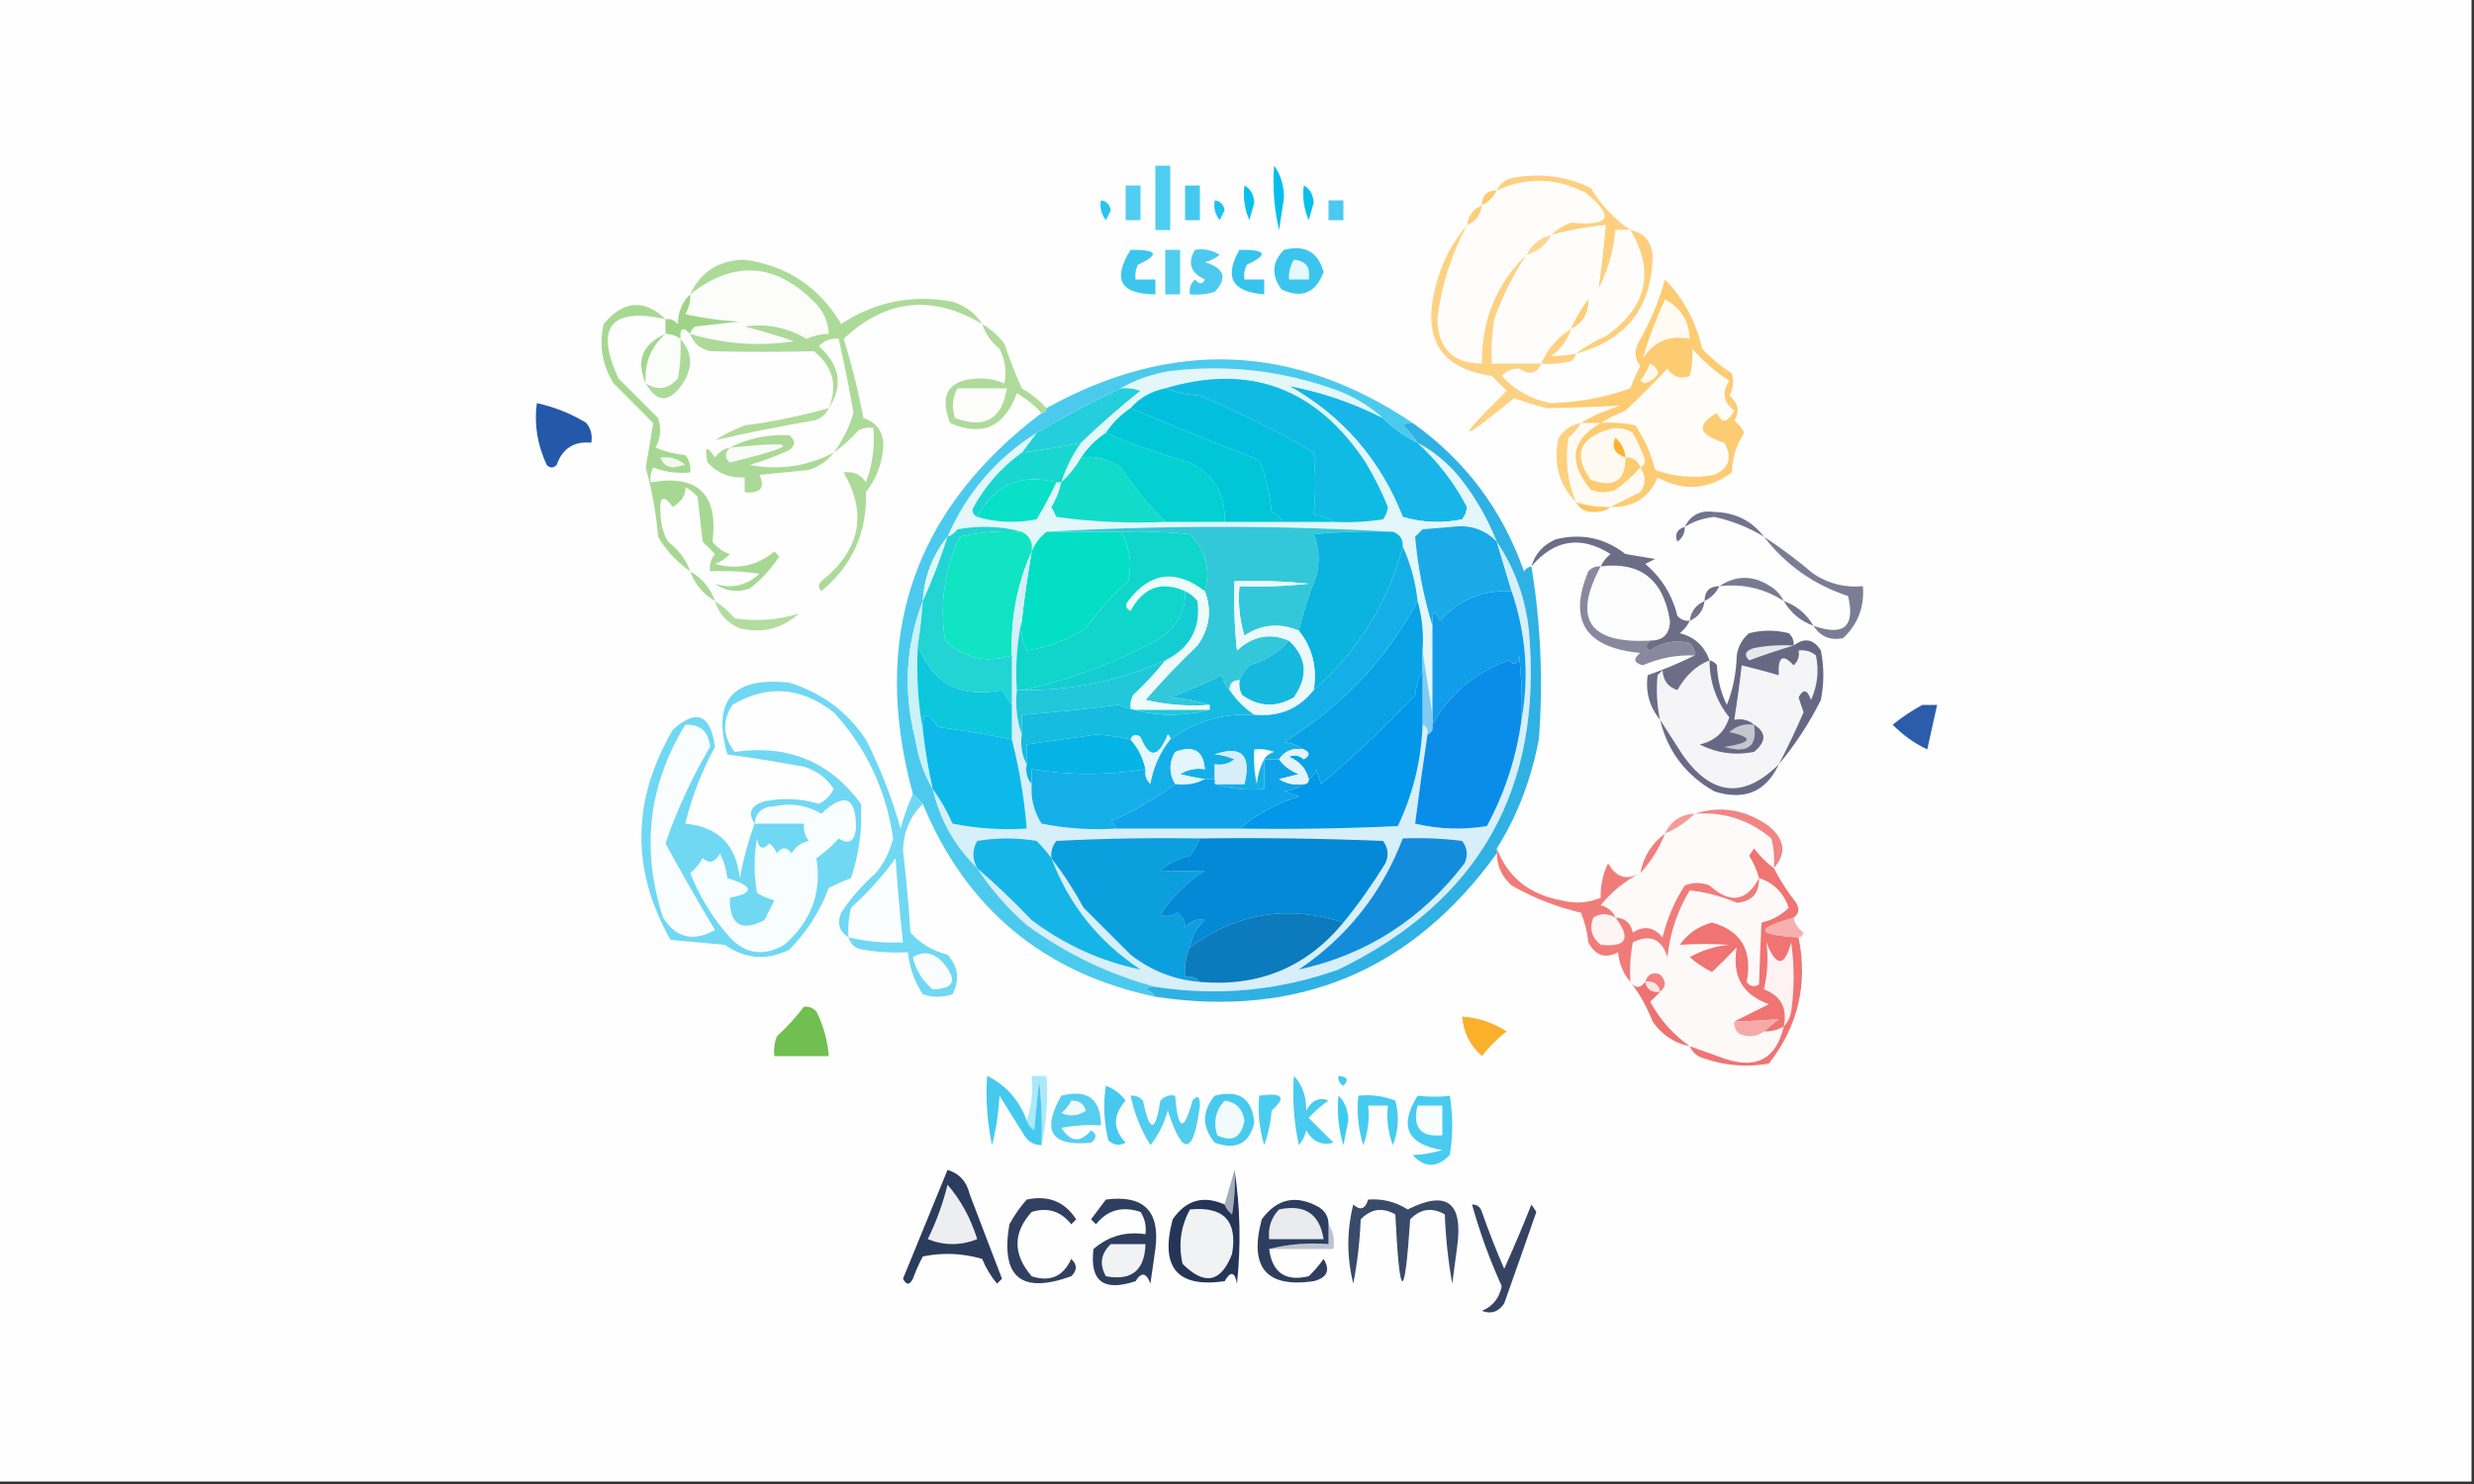 <?xml version="1.0" encoding="UTF-8"?>
<!DOCTYPE svg PUBLIC "-//W3C//DTD SVG 1.1//EN" "http://www.w3.org/Graphics/SVG/1.1/DTD/svg11.dtd">
<svg xmlns="http://www.w3.org/2000/svg" version="1.1" width="500px" height="300px" style="shape-rendering:geometricPrecision; text-rendering:geometricPrecision; image-rendering:optimizeQuality; fill-rule:evenodd; clip-rule:evenodd" xmlns:xlink="http://www.w3.org/1999/xlink">
<rect width="100%" height="100%" fill="#333333" stroke="none"/>
<g><path style="opacity:1" fill="#fefefe" d="M -0.5,-0.5 C 166.167,-0.5 332.833,-0.5 499.5,-0.5C 499.5,99.5 499.5,199.5 499.5,299.5C 332.833,299.5 166.167,299.5 -0.5,299.5C -0.5,199.5 -0.5,99.5 -0.5,-0.5 Z"/></g>
<g><path style="opacity:1" fill="#05beec" d="M 257.5,33.5 C 258.8,35.223 259.467,37.39 259.5,40C 259.167,42.167 258.833,44.333 258.5,46.5C 257.508,42.217 257.174,37.884 257.5,33.5 Z"/></g>
<g><path style="opacity:1" fill="#4dcdf0" d="M 233.5,33.5 C 234.5,33.5 235.5,33.5 236.5,33.5C 236.5,37.833 236.5,42.167 236.5,46.5C 235.5,46.5 234.5,46.5 233.5,46.5C 233.5,42.167 233.5,37.833 233.5,33.5 Z"/></g>
<g><path style="opacity:1" fill="#fffdfb" d="M 313.5,47.5 C 311.251,48.08 309.585,49.413 308.5,51.5C 302.4,57.446 299.4,64.78 299.5,73.5C 293.639,73.487 290.639,70.487 290.5,64.5C 291.303,57.759 293.303,51.426 296.5,45.5C 298.262,44.738 299.262,43.404 299.5,41.5C 300.833,40.833 301.833,39.833 302.5,38.5C 308.552,35.744 314.552,35.911 320.5,39C 326.405,43.803 325.405,45.803 317.5,45C 315.934,45.608 314.6,46.441 313.5,47.5 Z"/></g>
<g><path style="opacity:1" fill="#45c8ef" d="M 239.5,37.5 C 240.5,37.5 241.5,37.5 242.5,37.5C 242.5,39.833 242.5,42.167 242.5,44.5C 241.5,44.5 240.5,44.5 239.5,44.5C 239.5,42.167 239.5,39.833 239.5,37.5 Z"/></g>
<g><path style="opacity:1" fill="#0dbfec" d="M 251.5,37.5 C 252.725,38.152 253.392,39.319 253.5,41C 253.167,42.167 252.833,43.333 252.5,44.5C 251.526,42.257 251.192,39.924 251.5,37.5 Z"/></g>
<g><path style="opacity:1" fill="#0abfec" d="M 263.5,37.5 C 264.725,38.152 265.392,39.319 265.5,41C 265.167,42.167 264.833,43.333 264.5,44.5C 263.526,42.257 263.192,39.924 263.5,37.5 Z"/></g>
<g><path style="opacity:1" fill="#50cdf0" d="M 227.5,37.5 C 228.5,37.5 229.5,37.5 230.5,37.5C 230.5,39.833 230.5,42.167 230.5,44.5C 229.5,44.5 228.5,44.5 227.5,44.5C 227.5,42.167 227.5,39.833 227.5,37.5 Z"/></g>
<g><path style="opacity:1" fill="#fdca6e" d="M 302.5,38.5 C 301.833,39.833 300.833,40.833 299.5,41.5C 299.5,39.5 300.5,38.5 302.5,38.5 Z"/></g>
<g><path style="opacity:1" fill="#2ac4ee" d="M 222.5,40.5 C 223.586,40.62 224.253,41.287 224.5,42.5C 224.167,43.167 223.833,43.833 223.5,44.5C 222.571,43.311 222.238,41.978 222.5,40.5 Z"/></g>
<g><path style="opacity:1" fill="#4bc9ef" d="M 268.5,40.5 C 269.5,40.5 270.5,40.5 271.5,40.5C 271.5,41.833 271.5,43.167 271.5,44.5C 270.5,44.5 269.5,44.5 268.5,44.5C 268.5,43.167 268.5,41.833 268.5,40.5 Z"/></g>
<g><path style="opacity:1" fill="#1fc1ed" d="M 245.5,40.5 C 246.586,40.62 247.253,41.287 247.5,42.5C 247.167,43.167 246.833,43.833 246.5,44.5C 245.571,43.311 245.238,41.978 245.5,40.5 Z"/></g>
<g><path style="opacity:1" fill="#fdce7a" d="M 299.5,41.5 C 299.262,43.404 298.262,44.738 296.5,45.5C 296.738,43.596 297.738,42.262 299.5,41.5 Z"/></g>
<g><path style="opacity:1" fill="#fdd07f" d="M 329.5,46.5 C 328.5,46.5 327.5,46.5 326.5,46.5C 326.152,50.741 324.985,54.741 323,58.5C 323.639,54.244 324.139,49.911 324.5,45.5C 320.767,45.87 317.101,46.537 313.5,47.5C 314.6,46.441 315.934,45.608 317.5,45C 325.405,45.803 326.405,43.803 320.5,39C 314.552,35.911 308.552,35.744 302.5,38.5C 303.058,37.21 304.058,36.377 305.5,36C 311.097,34.909 316.43,35.576 321.5,38C 323.625,41.48 326.292,44.313 329.5,46.5 Z"/></g>
<g><path style="opacity:1" fill="#fffdfb" d="M 329.5,46.5 C 334.522,54.954 332.855,62.121 324.5,68C 322.273,68.941 320.273,70.108 318.5,71.5C 316.774,71.815 315.107,71.981 313.5,72C 315.464,70.549 316.797,68.716 317.5,66.5C 314.757,68.239 312.757,70.573 311.5,73.5C 308.167,73.5 304.833,73.5 301.5,73.5C 301.335,70.482 301.502,67.482 302,64.5C 303.666,59.834 305.833,55.501 308.5,51.5C 310.749,50.92 312.415,49.587 313.5,47.5C 317.101,46.537 320.767,45.87 324.5,45.5C 324.139,49.911 323.639,54.244 323,58.5C 324.985,54.741 326.152,50.741 326.5,46.5C 327.5,46.5 328.5,46.5 329.5,46.5 Z"/></g>
<g><path style="opacity:1" fill="#ffd690" d="M 313.5,47.5 C 312.415,49.587 310.749,50.92 308.5,51.5C 309.585,49.413 311.251,48.08 313.5,47.5 Z"/></g>
<g><path style="opacity:1" fill="#3bc5ee" d="M 259.5,50.5 C 263.756,49.455 266.422,50.955 267.5,55C 265.901,59.249 263.068,60.416 259,58.5C 256.893,55.629 257.059,52.963 259.5,50.5 Z"/></g>
<g><path style="opacity:1" fill="#3cc6ee" d="M 228.5,50.5 C 233.947,50.456 234.447,51.456 230,53.5C 229.517,54.448 229.351,55.448 229.5,56.5C 230.833,56.5 232.167,56.5 233.5,56.5C 233.5,57.5 233.5,58.5 233.5,59.5C 226.432,59.48 224.765,56.48 228.5,50.5 Z"/></g>
<g><path style="opacity:1" fill="#51cdf0" d="M 235.5,50.5 C 236.5,50.5 237.5,50.5 238.5,50.5C 238.5,53.5 238.5,56.5 238.5,59.5C 237.5,59.5 236.5,59.5 235.5,59.5C 235.5,56.5 235.5,53.5 235.5,50.5 Z"/></g>
<g><path style="opacity:1" fill="#e5f8fd" d="M 261.5,52.5 C 263.912,52.694 264.912,54.027 264.5,56.5C 263.167,56.5 261.833,56.5 260.5,56.5C 260.433,55.041 260.766,53.708 261.5,52.5 Z"/></g>
<g><path style="opacity:1" fill="#fcfdfb" d="M 139.5,67.5 C 139.611,66.883 139.944,66.383 140.5,66C 143.5,65.667 146.5,65.333 149.5,65C 145.789,64.825 142.122,64.325 138.5,63.5C 139.246,62.264 139.579,60.931 139.5,59.5C 148.468,52.444 156.968,53.111 165,61.5C 166.559,63.217 167.392,65.217 167.5,67.5C 165.94,67.519 164.44,67.852 163,68.5C 159.096,66.195 154.929,65.362 150.5,66C 153.883,66.876 157.216,67.876 160.5,69C 153.297,70.046 146.297,69.546 139.5,67.5 Z"/></g>
<g><path style="opacity:1" fill="#4dc9ef" d="M 241.5,50.5 C 243.288,50.215 244.955,50.548 246.5,51.5C 245.624,52.251 244.624,52.751 243.5,53C 247.462,54.211 248.129,56.211 245.5,59C 243.866,59.493 242.199,59.66 240.5,59.5C 240.281,58.325 240.614,57.325 241.5,56.5C 242.396,57.506 243.062,57.506 243.5,56.5C 240.61,55.163 239.943,53.163 241.5,50.5 Z"/></g>
<g><path style="opacity:1" fill="#36c4ee" d="M 250.5,50.5 C 255.947,50.456 256.447,51.456 252,53.5C 251.517,54.448 251.351,55.448 251.5,56.5C 252.833,56.5 254.167,56.5 255.5,56.5C 255.5,57.5 255.5,58.5 255.5,59.5C 248.998,59.023 247.331,56.023 250.5,50.5 Z"/></g>
<g><path style="opacity:1" fill="#9fd488" d="M 139.5,59.5 C 139.579,60.931 139.246,62.264 138.5,63.5C 142.122,64.325 145.789,64.825 149.5,65C 146.5,65.333 143.5,65.667 140.5,66C 139.944,66.383 139.611,66.883 139.5,67.5C 138.075,65.969 137.409,66.302 137.5,68.5C 136.609,67.89 135.609,67.557 134.5,67.5C 134.5,66.5 134.5,65.5 134.5,64.5C 135.496,64.414 136.329,64.748 137,65.5C 137.037,63.026 137.87,61.026 139.5,59.5 Z"/></g>
<g><path style="opacity:1" fill="#fdcd76" d="M 317.5,66.5 C 318.391,64.391 319.558,62.391 321,60.5C 321.149,63.196 319.982,65.196 317.5,66.5 Z"/></g>
<g><path style="opacity:1" fill="#fdcf7c" d="M 329.5,46.5 C 332.188,47.024 333.688,48.691 334,51.5C 333.923,62.08 328.757,68.747 318.5,71.5C 320.273,70.108 322.273,68.941 324.5,68C 332.855,62.121 334.522,54.954 329.5,46.5 Z"/></g>
<g><path style="opacity:1" fill="#fbfdfa" d="M 134.5,67.5 C 135.609,67.557 136.609,67.89 137.5,68.5C 137.664,71.187 137.497,73.854 137,76.5C 135.102,78.684 132.936,79.017 130.5,77.5C 130.186,73.468 131.519,70.135 134.5,67.5 Z"/></g>
<g><path style="opacity:1" fill="#a4d68f" d="M 134.5,67.5 C 131.519,70.135 130.186,73.468 130.5,77.5C 128.499,72.878 129.832,69.545 134.5,67.5 Z"/></g>
<g><path style="opacity:1" fill="#fed07f" d="M 317.5,66.5 C 316.797,68.716 315.464,70.549 313.5,72C 315.107,71.981 316.774,71.815 318.5,71.5C 318.389,72.117 318.056,72.617 317.5,73C 315.527,73.496 313.527,73.662 311.5,73.5C 312.757,70.573 314.757,68.239 317.5,66.5 Z"/></g>
<g><path style="opacity:1" fill="#fdd182" d="M 296.5,45.5 C 293.303,51.426 291.303,57.759 290.5,64.5C 290.639,70.487 293.639,73.487 299.5,73.5C 299.4,64.78 302.4,57.446 308.5,51.5C 305.833,55.501 303.666,59.834 302,64.5C 301.502,67.482 301.335,70.482 301.5,73.5C 304.833,73.5 308.167,73.5 311.5,73.5C 310.587,75.562 309.087,75.895 307,74.5C 305.596,74.509 304.43,75.009 303.5,76C 306.288,78.983 309.621,80.816 313.5,81.5C 312.833,81.5 312.5,81.833 312.5,82.5C 310.321,81.941 308.154,81.274 306,80.5C 294.425,89.964 293.925,89.464 304.5,79C 303.5,78 302.5,77 301.5,76C 291.339,74.542 287.506,68.709 290,58.5C 291.143,53.547 293.31,49.214 296.5,45.5 Z"/></g>
<g><path style="opacity:1" fill="#acda99" d="M 198.5,65.5 C 188.362,59.478 179.029,60.478 170.5,68.5C 172.148,73.759 173.481,79.092 174.5,84.5C 177.326,85.482 178.66,87.482 178.5,90.5C 178.213,93.865 177.046,96.865 175,99.5C 175.261,107.643 172.261,114.31 166,119.5C 165.333,118.833 165.333,118.167 166,117.5C 173.856,111.216 175.356,103.883 170.5,95.5C 172.451,95.227 173.951,95.893 175,97.5C 176.337,93.974 176.837,90.308 176.5,86.5C 175.448,86.35 174.448,86.517 173.5,87C 171.917,88.758 170.25,90.258 168.5,91.5C 170.301,89.042 171.634,86.376 172.5,83.5C 171.624,78.453 170.624,73.453 169.5,68.5C 167.897,68.312 166.563,68.812 165.5,70C 169.78,73.802 170.447,77.969 167.5,82.5C 169.353,77.935 168.353,74.102 164.5,71C 157.508,71.165 150.508,71.165 143.5,71C 141.456,70.502 140.122,69.335 139.5,67.5C 146.297,69.546 153.297,70.046 160.5,69C 157.216,67.876 153.883,66.876 150.5,66C 154.929,65.362 159.096,66.195 163,68.5C 164.44,67.852 165.94,67.519 167.5,67.5C 167.392,65.217 166.559,63.217 165,61.5C 156.968,53.111 148.468,52.444 139.5,59.5C 141.59,54.941 145.257,52.608 150.5,52.5C 159.086,53.709 165.586,58.043 170,65.5C 176.893,60.967 184.393,59.467 192.5,61C 195.106,61.792 197.106,63.292 198.5,65.5 Z"/></g>
<g><path style="opacity:1" fill="#acda99" d="M 137.5,68.5 C 139.938,71.224 140.105,74.224 138,77.5C 135.27,81.501 132.77,81.501 130.5,77.5C 132.936,79.017 135.102,78.684 137,76.5C 137.497,73.854 137.664,71.187 137.5,68.5 Z"/></g>
<g><path style="opacity:1" fill="#aeda9a" d="M 198.5,65.5 C 200.193,66.475 201.693,67.808 203,69.5C 204.016,72.568 205.183,75.568 206.5,78.5C 208.419,79.612 210.086,80.946 211.5,82.5C 211.5,83.167 211.167,83.5 210.5,83.5C 209.086,81.946 207.419,80.612 205.5,79.5C 202.984,86.347 198.484,88.347 192,85.5C 189.687,79.489 191.854,76.489 198.5,76.5C 200.1,76.551 201.6,76.884 203,77.5C 203.484,75.087 203.15,72.754 202,70.5C 200.331,69.154 199.164,67.487 198.5,65.5 Z"/></g>
<g><path style="opacity:1" fill="#fcfdfb" d="M 193.5,78.5 C 196.833,78.5 200.167,78.5 203.5,78.5C 202.509,84.748 199.009,86.748 193,84.5C 192.322,82.402 192.489,80.402 193.5,78.5 Z"/></g>
<g><path style="opacity:1" fill="#2359a8" d="M 108.5,81.5 C 112.027,82.26 115.36,83.594 118.5,85.5C 119.429,86.689 119.762,88.022 119.5,89.5C 116.01,89.151 113.677,90.651 112.5,94C 111.833,94.667 111.167,94.667 110.5,94C 108.592,89.911 107.926,85.744 108.5,81.5 Z"/></g>
<g><path style="opacity:1" fill="#afdb9b" d="M 167.5,82.5 C 166.942,83.79 165.942,84.623 164.5,85C 157.699,86.157 151.032,87.49 144.5,89C 146.377,87.815 148.377,86.815 150.5,86C 156.296,85.237 161.963,84.071 167.5,82.5 Z"/></g>
<g><path style="opacity:1" fill="#24cfdb" d="M 226.5,78.5 C 227.873,78.343 229.207,78.51 230.5,79C 226.332,82.336 222.332,85.836 218.5,89.5C 214.524,90.295 210.524,90.962 206.5,91.5C 207.5,90.167 208.5,88.833 209.5,87.5C 215.048,84.227 220.714,81.227 226.5,78.5 Z"/></g>
<g><path style="opacity:1" fill="#fffbf4" d="M 319.5,85.5 C 320.833,85.5 322.167,85.5 323.5,85.5C 317.516,88.912 316.849,93.412 321.5,99C 323.167,99.667 324.833,99.667 326.5,99C 328.409,97.644 330.076,96.144 331.5,94.5C 332.666,96.166 332.666,97.833 331.5,99.5C 329.396,100.519 327.396,101.519 325.5,102.5C 323.097,102.552 320.764,102.219 318.5,101.5C 316.769,97.318 316.269,92.984 317,88.5C 318.045,87.627 318.878,86.627 319.5,85.5 Z"/></g>
<g><path style="opacity:1" fill="#fdcb72" d="M 325.5,102.5 C 327.396,101.519 329.396,100.519 331.5,99.5C 332.666,97.833 332.666,96.166 331.5,94.5C 330.076,96.144 328.409,97.644 326.5,99C 324.833,99.667 323.167,99.667 321.5,99C 316.849,93.412 317.516,88.912 323.5,85.5C 322.167,85.5 320.833,85.5 319.5,85.5C 321.932,84.042 324.599,82.875 327.5,82C 322.544,82.251 317.544,82.418 312.5,82.5C 312.5,81.833 312.833,81.5 313.5,81.5C 319.008,81.36 324.341,80.36 329.5,78.5C 330.074,76.941 330.74,75.441 331.5,74C 330.446,72.612 330.28,71.112 331,69.5C 333.391,65.387 335.224,61.054 336.5,56.5C 340.297,60.425 342.797,65.092 344,70.5C 345.815,72.405 347.815,74.072 350,75.5C 350.496,77.035 350.33,78.535 349.5,80C 351.328,81.506 351.662,83.173 350.5,85C 351.357,85.689 352.023,86.522 352.5,87.5C 350.933,89.896 350.1,92.563 350,95.5C 345.205,99.043 340.205,99.376 335,96.5C 333.305,100.609 330.138,102.609 325.5,102.5 Z"/></g>
<g><path style="opacity:1" fill="#fffaf1" d="M 331.5,94.5 C 331.027,93.094 330.027,92.427 328.5,92.5C 328.532,97.213 326.199,98.713 321.5,97C 318.028,92.209 319.028,88.875 324.5,87C 326.441,86.257 328.274,86.424 330,87.5C 330.97,89.274 331.804,91.107 332.5,93C 332.43,93.765 332.097,94.265 331.5,94.5 Z"/></g>
<g><path style="opacity:1" fill="#fff8ed" d="M 333.5,73.5 C 335.885,74.867 335.552,76.201 332.5,77.5C 332.167,77.333 331.833,77.167 331.5,77C 332.305,75.887 332.972,74.721 333.5,73.5 Z"/></g>
<g><path style="opacity:1" fill="#fffcf9" d="M 323.5,85.5 C 325.019,84.59 326.685,83.757 328.5,83C 331.43,80.281 334.264,77.447 337,74.5C 338.133,76.211 339.633,76.711 341.5,76C 341.962,74.278 342.128,72.445 342,70.5C 344.22,73.021 346.72,75.188 349.5,77C 347.968,79.33 348.302,81.33 350.5,83C 349.124,85.543 347.957,85.709 347,83.5C 342.732,85.898 343.232,87.898 348.5,89.5C 350.147,92.454 349.481,94.621 346.5,96C 342.406,96.767 338.406,96.434 334.5,95C 333.722,91.775 332.388,88.775 330.5,86C 328.19,85.503 325.857,85.337 323.5,85.5 Z"/></g>
<g><path style="opacity:1" fill="#fffaf2" d="M 336.5,60.5 C 339.682,62.193 341.348,64.859 341.5,68.5C 337.406,67.705 334.239,69.038 332,72.5C 333.166,68.479 334.666,64.479 336.5,60.5 Z"/></g>
<g><path style="opacity:1" fill="#fbb231" d="M 328.5,92.5 C 326.272,91.678 325.605,90.345 326.5,88.5C 327.705,89.577 328.372,90.91 328.5,92.5 Z"/></g>
<g><path style="opacity:1" fill="#abd997" d="M 168.5,91.5 C 167.251,93.136 165.584,94.303 163.5,95C 160.167,95.333 156.833,95.667 153.5,96C 154.694,98.658 153.694,99.824 150.5,99.5C 150.5,98.5 150.5,97.5 150.5,96.5C 147.525,96.693 145.025,95.693 143,93.5C 142.329,90.252 142.829,89.919 144.5,92.5C 145.265,91.388 146.265,90.721 147.5,90.5C 151.203,88.592 155.203,87.759 159.5,88C 160.833,89 160.833,90 159.5,91C 156.911,92.197 154.244,93.197 151.5,94C 157.499,95.109 163.166,94.275 168.5,91.5 Z"/></g>
<g><path style="opacity:1" fill="#f8fcf7" d="M 147.5,90.5 C 161.881,89 161.881,90 147.5,93.5C 146.438,92.575 146.438,91.575 147.5,90.5 Z"/></g>
<g><path style="opacity:1" fill="#18b6e8" d="M 279.5,84.5 C 281.55,86.547 283.883,88.214 286.5,89.5C 290.608,93.27 293.941,97.603 296.5,102.5C 296.392,103.442 296.059,104.275 295.5,105C 291.459,105.827 287.459,105.66 283.5,104.5C 278.96,92.9 271.294,84.067 260.5,78C 267.07,79.246 273.404,81.413 279.5,84.5 Z"/></g>
<g><path style="opacity:1" fill="#fdd080" d="M 319.5,85.5 C 318.878,86.627 318.045,87.627 317,88.5C 316.269,92.984 316.769,97.318 318.5,101.5C 315.027,97.897 313.86,93.564 315,88.5C 316.129,86.859 317.629,85.859 319.5,85.5 Z"/></g>
<g><path style="opacity:1" fill="#a7d893" d="M 134.5,64.5 C 123.372,62.13 120.206,66.13 125,76.5C 127.667,79.167 130.333,81.833 133,84.5C 133.687,86.567 133.52,88.567 132.5,90.5C 134.423,91.308 136.423,91.808 138.5,92C 139.337,93.011 139.67,94.178 139.5,95.5C 136.881,95.768 134.381,95.435 132,94.5C 131.517,95.448 131.351,96.448 131.5,97.5C 141.028,95.86 145.194,99.86 144,109.5C 144.903,110.701 146.069,111.535 147.5,112C 146.672,112.915 145.672,113.581 144.5,114C 149.03,115.227 153.03,114.394 156.5,111.5C 156.833,111.833 157.167,112.167 157.5,112.5C 155.83,115.035 153.83,117.201 151.5,119C 148.947,119.851 146.614,119.518 144.5,118C 147.812,119.091 150.812,118.424 153.5,116C 150.183,115.502 146.85,115.335 143.5,115.5C 143.33,114.178 143.663,113.011 144.5,112C 143.667,111.167 142.833,110.333 142,109.5C 141.667,106.5 141.333,103.5 141,100.5C 140.311,99.643 139.478,98.977 138.5,98.5C 138.678,99.956 137.844,101.289 136,102.5C 134.018,99.84 133.185,100.34 133.5,104C 133.542,105.967 134.042,107.801 135,109.5C 137.127,111.114 138.627,113.114 139.5,115.5C 136.832,113.664 134.666,111.331 133,108.5C 132.618,103.755 131.784,99.088 130.5,94.5C 131.061,91.43 131.561,88.43 132,85.5C 129.333,82.833 126.667,80.167 124,77.5C 121.702,73.782 121.035,69.782 122,65.5C 125.992,60.72 130.159,60.387 134.5,64.5 Z"/></g>
<g><path style="opacity:1" fill="#f2f9ef" d="M 133.5,92.5 C 135.429,92.231 137.095,92.731 138.5,94C 137.667,94.167 136.833,94.333 136,94.5C 134.624,94.316 133.791,93.649 133.5,92.5 Z"/></g>
<g><path style="opacity:1" fill="#fcc561" d="M 318.5,101.5 C 320.764,102.219 323.097,102.552 325.5,102.5C 324.726,103.147 323.726,103.48 322.5,103.5C 320.645,103.66 319.312,102.993 318.5,101.5 Z"/></g>
<g><path style="opacity:1" fill="#e3f7fb" d="M 279.5,84.5 C 273.404,81.413 267.07,79.246 260.5,78C 271.294,84.067 278.96,92.9 283.5,104.5C 287.459,105.66 291.459,105.827 295.5,105C 296.059,104.275 296.392,103.442 296.5,102.5C 293.941,97.603 290.608,93.27 286.5,89.5C 289.731,91.22 292.564,93.553 295,96.5C 298.155,100.48 300.655,104.814 302.5,109.5C 300.096,107.028 297.096,106.028 293.5,106.5C 291.5,106.667 289.5,106.833 287.5,107C 287,107.5 286.5,108 286,108.5C 286.55,114.685 287.716,120.685 289.5,126.5C 289.5,132.5 289.5,138.5 289.5,144.5C 288.833,140.167 288.167,135.833 287.5,131.5C 287.747,128.061 287.414,124.728 286.5,121.5C 286.074,117.573 285.074,113.907 283.5,110.5C 283.573,108.973 282.906,107.973 281.5,107.5C 258.167,106.167 234.833,106.167 211.5,107.5C 210.143,108.59 209.143,109.924 208.5,111.5C 208.771,109.62 208.104,108.287 206.5,107.5C 202.354,106.353 198.02,106.186 193.5,107C 192.956,107.717 192.289,108.217 191.5,108.5C 195.342,99.658 201.342,92.658 209.5,87.5C 208.5,88.833 207.5,90.167 206.5,91.5C 202.272,94.561 198.939,98.394 196.5,103C 196.57,103.765 196.903,104.265 197.5,104.5C 201.311,105.645 205.311,105.812 209.5,105C 210.973,102.552 212.307,100.052 213.5,97.5C 213.833,97.5 214.167,97.5 214.5,97.5C 215.399,94.605 216.733,91.938 218.5,89.5C 222.332,85.836 226.332,82.336 230.5,79C 229.207,78.51 227.873,78.343 226.5,78.5C 229.503,76.738 232.837,75.572 236.5,75C 248.159,73.61 259.493,74.944 270.5,79C 273.898,80.357 276.898,82.19 279.5,84.5 Z"/></g>
<g><path style="opacity:1" fill="#0adfc7" d="M 213.5,97.5 C 212.307,100.052 210.973,102.552 209.5,105C 205.311,105.812 201.311,105.645 197.5,104.5C 200.99,97.999 206.323,95.666 213.5,97.5 Z"/></g>
<g><path style="opacity:1" fill="#13dbc9" d="M 218.5,92.5 C 221.199,92.046 223.865,92.713 226.5,94.5C 229.205,98.526 232.205,102.192 235.5,105.5C 228.137,105.831 220.803,105.497 213.5,104.5C 213.167,103.833 212.833,103.167 212.5,102.5C 213.456,100.925 214.123,99.258 214.5,97.5C 216.063,96.055 217.396,94.388 218.5,92.5 Z"/></g>
<g><path style="opacity:1" fill="#18d7d1" d="M 218.5,89.5 C 216.733,91.938 215.399,94.605 214.5,97.5C 214.167,97.5 213.833,97.5 213.5,97.5C 206.323,95.666 200.99,97.999 197.5,104.5C 196.903,104.265 196.57,103.765 196.5,103C 198.939,98.394 202.272,94.561 206.5,91.5C 210.524,90.962 214.524,90.295 218.5,89.5 Z"/></g>
<g><path style="opacity:1" fill="#03d0d1" d="M 223.5,87.5 C 228.584,89.719 234.251,91.719 240.5,93.5C 245.392,96.048 247.726,100.048 247.5,105.5C 243.5,105.5 239.5,105.5 235.5,105.5C 232.205,102.192 229.205,98.526 226.5,94.5C 223.865,92.713 221.199,92.046 218.5,92.5C 219.833,90.5 221.5,88.833 223.5,87.5 Z"/></g>
<g><path style="opacity:1" fill="#00c6d7" d="M 228.5,82.5 C 236.931,86.057 245.598,89.557 254.5,93C 255.811,96.354 256.644,99.854 257,103.5C 257.995,104.066 258.828,104.733 259.5,105.5C 255.5,105.5 251.5,105.5 247.5,105.5C 247.726,100.048 245.392,96.048 240.5,93.5C 234.251,91.719 228.584,89.719 223.5,87.5C 224.833,85.5 226.5,83.833 228.5,82.5 Z"/></g>
<g><path style="opacity:1" fill="#10bbe3" d="M 269.5,105.5 C 268.391,104.71 267.058,104.21 265.5,104C 265.91,99.924 265.91,95.757 265.5,91.5C 258.025,87.096 250.358,83.262 242.5,80C 239.964,79.814 237.631,79.314 235.5,78.5C 252.527,73.411 266.027,78.411 276,93.5C 277.742,96.4 279.242,99.4 280.5,102.5C 280.392,103.442 280.059,104.275 279.5,105C 276.183,105.498 272.85,105.665 269.5,105.5 Z"/></g>
<g><path style="opacity:1" fill="#02c0dd" d="M 235.5,78.5 C 237.631,79.314 239.964,79.814 242.5,80C 250.358,83.262 258.025,87.096 265.5,91.5C 265.91,95.757 265.91,99.924 265.5,104C 267.058,104.21 268.391,104.71 269.5,105.5C 266.167,105.5 262.833,105.5 259.5,105.5C 258.828,104.733 257.995,104.066 257,103.5C 256.644,99.854 255.811,96.354 254.5,93C 245.598,89.557 236.931,86.057 228.5,82.5C 230.336,80.412 232.669,79.079 235.5,78.5 Z"/></g>
<g><path style="opacity:1" fill="#72748d" d="M 356.5,108.5 C 353.423,106.632 350.09,105.299 346.5,104.5C 344.307,104.719 342.307,105.385 340.5,106.5C 341.692,104.078 343.692,103.078 346.5,103.5C 350.694,103.597 354.027,105.263 356.5,108.5 Z"/></g>
<g><path style="opacity:1" fill="#10e4c2" d="M 206.5,107.5 C 208.104,108.287 208.771,109.62 208.5,111.5C 205.571,118.057 204.237,125.057 204.5,132.5C 199.482,134.122 194.982,133.122 191,129.5C 189.86,122.167 190.86,115.167 194,108.5C 198.066,107.536 202.233,107.203 206.5,107.5 Z"/></g>
<g><path style="opacity:1" fill="#03dfc4" d="M 211.5,107.5 C 216.5,107.5 221.5,107.5 226.5,107.5C 228.347,110.594 228.847,113.928 228,117.5C 224.796,120.369 221.963,123.535 219.5,127C 215.805,129.349 211.805,130.849 207.5,131.5C 206.534,129.604 206.201,127.604 206.5,125.5C 207.037,120.814 207.704,116.147 208.5,111.5C 209.143,109.924 210.143,108.59 211.5,107.5 Z"/></g>
<g><path style="opacity:1" fill="#33c8d9" d="M 211.5,107.5 C 234.833,106.167 258.167,106.167 281.5,107.5C 276.156,107.334 270.823,107.501 265.5,108C 266.61,110.737 266.777,113.571 266,116.5C 264.539,120.107 263.372,123.773 262.5,127.5C 258.604,125.868 254.937,126.202 251.5,128.5C 250.513,125.232 250.18,121.898 250.5,118.5C 255.179,118.666 259.845,118.499 264.5,118C 259.511,117.501 254.511,117.334 249.5,117.5C 249.334,122.179 249.501,126.845 250,131.5C 253.189,128.549 256.689,127.882 260.5,129.5C 258.404,131.901 255.737,133.568 252.5,134.5C 251.575,135.357 250.908,136.357 250.5,137.5C 249.167,137.5 248.5,138.167 248.5,139.5C 247.732,138.737 247.232,137.737 247,136.5C 243.573,138.129 240.073,139.629 236.5,141C 239.365,141.183 242.031,141.683 244.5,142.5C 240.116,142.826 235.783,142.492 231.5,141.5C 234.818,137.682 238.318,134.015 242,130.5C 244.468,127.036 244.968,123.37 243.5,119.5C 244.703,115.248 243.703,111.415 240.5,108C 235.845,107.501 231.179,107.334 226.5,107.5C 221.5,107.5 216.5,107.5 211.5,107.5 Z"/></g>
<g><path style="opacity:1" fill="#0ab4de" d="M 281.5,107.5 C 282.906,107.973 283.573,108.973 283.5,110.5C 280.45,121.965 274.45,131.631 265.5,139.5C 266.231,134.927 265.231,130.927 262.5,127.5C 263.372,123.773 264.539,120.107 266,116.5C 266.777,113.571 266.61,110.737 265.5,108C 270.823,107.501 276.156,107.334 281.5,107.5 Z"/></g>
<g><path style="opacity:1" fill="#6e7089" d="M 340.5,106.5 C 340.539,107.756 340.039,108.756 339,109.5C 338.415,108.002 338.915,107.002 340.5,106.5 Z"/></g>
<g><path style="opacity:1" fill="#1aaae8" d="M 302.5,109.5 C 303.492,112.823 304.492,116.156 305.5,119.5C 299.668,119.224 294.835,121.224 291,125.5C 289.913,123.068 289.413,123.402 289.5,126.5C 287.716,120.685 286.55,114.685 286,108.5C 286.5,108 287,107.5 287.5,107C 289.5,106.833 291.5,106.667 293.5,106.5C 297.096,106.028 300.096,107.028 302.5,109.5 Z"/></g>
<g><path style="opacity:1" fill="#d7eff9" d="M 302.5,109.5 C 306.125,114.866 308.291,120.866 309,127.5C 311.844,159.325 299.011,182.158 270.5,196C 258.453,200.274 246.12,201.44 233.5,199.5C 224.111,196.974 215.445,192.807 207.5,187C 203.561,183.571 200.228,179.737 197.5,175.5C 192.965,171.104 189.965,165.77 188.5,159.5C 190.059,161.608 191.392,163.941 192.5,166.5C 197.456,167.494 202.456,167.827 207.5,167.5C 207.014,161.406 206.014,155.406 204.5,149.5C 204.5,147.167 204.5,144.833 204.5,142.5C 204.5,139.167 204.5,135.833 204.5,132.5C 204.237,125.057 205.571,118.057 208.5,111.5C 207.704,116.147 207.037,120.814 206.5,125.5C 205.514,129.97 205.181,134.637 205.5,139.5C 205.19,142.713 205.523,145.713 206.5,148.5C 206.205,150.735 206.539,152.735 207.5,154.5C 207.232,156.099 207.566,157.432 208.5,158.5C 208.278,161.39 208.945,164.057 210.5,166.5C 215.456,167.494 220.456,167.827 225.5,167.5C 233.833,167.5 242.167,167.5 250.5,167.5C 261.172,167.667 271.839,167.5 282.5,167C 285.581,160.538 287.248,153.704 287.5,146.5C 288.338,146.842 288.672,147.508 288.5,148.5C 287.589,154.54 286.756,160.54 286,166.5C 290.748,167.635 295.581,167.802 300.5,167C 304.14,160.246 306.474,153.079 307.5,145.5C 309.078,136.779 308.412,128.113 305.5,119.5C 304.492,116.156 303.492,112.823 302.5,109.5 Z"/></g>
<g><path style="opacity:1" fill="#4ccaed" d="M 285.5,85.5 C 284.761,85.369 284.094,85.536 283.5,86C 284.71,87.039 285.71,88.206 286.5,89.5C 283.883,88.214 281.55,86.547 279.5,84.5C 276.898,82.19 273.898,80.357 270.5,79C 259.493,74.944 248.159,73.61 236.5,75C 232.837,75.572 229.503,76.738 226.5,78.5C 220.714,81.227 215.048,84.227 209.5,87.5C 201.342,92.658 195.342,99.658 191.5,108.5C 188.473,112.237 186.807,116.57 186.5,121.5C 183.03,130.523 182.53,139.856 185,149.5C 185.572,153.163 186.738,156.497 188.5,159.5C 189.965,165.77 192.965,171.104 197.5,175.5C 200.228,179.737 203.561,183.571 207.5,187C 215.445,192.807 224.111,196.974 233.5,199.5C 232.761,199.369 232.094,199.536 231.5,200C 232.416,200.278 233.082,200.778 233.5,201.5C 210.953,196.735 195.287,183.735 186.5,162.5C 185.833,161.833 185.167,161.167 184.5,160.5C 175.869,128.805 184.536,103.139 210.5,83.5C 211.167,83.5 211.5,83.167 211.5,82.5C 236.896,68.431 261.563,69.431 285.5,85.5 Z"/></g>
<g><path style="opacity:1" fill="#e0f9fa" d="M 191.5,108.5 C 190.075,113.001 188.409,117.334 186.5,121.5C 186.807,116.57 188.473,112.237 191.5,108.5 Z"/></g>
<g><path style="opacity:1" fill="#fcfcfc" d="M 333.5,129.5 C 321.117,130.153 317.784,125.153 323.5,114.5C 331.517,113.485 336.183,117.152 337.5,125.5C 337.469,128.175 336.136,129.509 333.5,129.5 Z"/></g>
<g><path style="opacity:1" fill="#7b7d94" d="M 356.5,108.5 C 359.938,110.759 363.271,113.259 366.5,116C 369.536,118.006 372.869,118.84 376.5,118.5C 376.832,122.676 375.498,126.176 372.5,129C 369.918,129.542 367.918,128.708 366.5,126.5C 372.647,128.68 374.98,126.68 373.5,120.5C 366.572,118.21 360.906,114.21 356.5,108.5 Z"/></g>
<g><path style="opacity:1" fill="#a8d894" d="M 139.5,115.5 C 141.914,116.911 143.581,118.911 144.5,121.5C 142.086,120.089 140.419,118.089 139.5,115.5 Z"/></g>
<g><path style="opacity:1" fill="#6f718a" d="M 347.5,118.5 C 346.833,119.833 345.833,120.833 344.5,121.5C 344.5,119.5 345.5,118.5 347.5,118.5 Z"/></g>
<g><path style="opacity:1" fill="#787a92" d="M 360.5,121.5 C 356.6,118.963 352.266,117.963 347.5,118.5C 351.064,116.104 354.731,116.27 358.5,119C 359.381,119.708 360.047,120.542 360.5,121.5 Z"/></g>
<g><path style="opacity:1" fill="#eefbfb" d="M 243.5,119.5 C 244.968,123.37 244.468,127.036 242,130.5C 238.318,134.015 234.818,137.682 231.5,141.5C 235.783,142.492 240.116,142.826 244.5,142.5C 244.5,142.833 244.5,143.167 244.5,143.5C 239.167,143.5 233.833,143.5 228.5,143.5C 228.351,142.448 228.517,141.448 229,140.5C 231.372,138.297 233.539,135.963 235.5,133.5C 240.533,130.986 242.7,126.986 242,121.5C 241.292,120.619 240.458,119.953 239.5,119.5C 234.732,117.392 231.066,118.725 228.5,123.5C 227.479,122.998 227.312,122.332 228,121.5C 232.457,115.649 237.623,114.983 243.5,119.5 Z"/></g>
<g><path style="opacity:1" fill="#88899e" d="M 323.5,114.5 C 317.784,125.153 321.117,130.153 333.5,129.5C 332.537,130.363 332.537,131.03 333.5,131.5C 335.957,129.775 338.623,129.275 341.5,130C 342.252,130.671 342.586,131.504 342.5,132.5C 338.85,132.358 335.35,133.025 332,134.5C 330.174,133.99 330.007,133.156 331.5,132C 320.376,130.935 316.876,125.435 321,115.5C 321.671,114.748 322.504,114.414 323.5,114.5 Z"/></g>
<g><path style="opacity:1" fill="#0fd5cb" d="M 226.5,107.5 C 231.179,107.334 235.845,107.501 240.5,108C 243.703,111.415 244.703,115.248 243.5,119.5C 237.623,114.983 232.457,115.649 228,121.5C 227.312,122.332 227.479,122.998 228.5,123.5C 231.066,118.725 234.732,117.392 239.5,119.5C 239.698,123.265 238.031,126.432 234.5,129C 225.622,133.948 216.289,137.448 206.5,139.5C 206.167,139.5 205.833,139.5 205.5,139.5C 205.181,134.637 205.514,129.97 206.5,125.5C 206.201,127.604 206.534,129.604 207.5,131.5C 211.805,130.849 215.805,129.349 219.5,127C 221.963,123.535 224.796,120.369 228,117.5C 228.847,113.928 228.347,110.594 226.5,107.5 Z"/></g>
<g><path style="opacity:1" fill="#14cdd2" d="M 239.5,119.5 C 240.458,119.953 241.292,120.619 242,121.5C 242.7,126.986 240.533,130.986 235.5,133.5C 226.105,137.676 216.438,139.676 206.5,139.5C 216.289,137.448 225.622,133.948 234.5,129C 238.031,126.432 239.698,123.265 239.5,119.5 Z"/></g>
<g><path style="opacity:1" fill="#73758d" d="M 360.5,121.5 C 363.089,122.419 365.089,124.086 366.5,126.5C 363.911,125.581 361.911,123.914 360.5,121.5 Z"/></g>
<g><path style="opacity:1" fill="#72738c" d="M 344.5,121.5 C 344.262,123.404 343.262,124.738 341.5,125.5C 341.738,123.596 342.738,122.262 344.5,121.5 Z"/></g>
<g><path style="opacity:1" fill="#109de9" d="M 305.5,119.5 C 308.412,128.113 309.078,136.779 307.5,145.5C 307.666,141.154 307.499,136.821 307,132.5C 306.683,134.301 306.016,134.634 305,133.5C 298.102,135.908 292.936,140.241 289.5,146.5C 289.5,145.833 289.5,145.167 289.5,144.5C 289.5,138.5 289.5,132.5 289.5,126.5C 289.413,123.402 289.913,123.068 291,125.5C 294.835,121.224 299.668,119.224 305.5,119.5 Z"/></g>
<g><path style="opacity:1" fill="#b2dca0" d="M 144.5,121.5 C 145.962,122.458 147.295,123.624 148.5,125C 153.022,125.679 157.356,125.346 161.5,124C 158.041,127.114 154.041,128.114 149.5,127C 146.921,125.924 145.254,124.091 144.5,121.5 Z"/></g>
<g><path style="opacity:1" fill="#08a2e5" d="M 286.5,121.5 C 287.414,124.728 287.747,128.061 287.5,131.5C 287.5,132.833 287.5,134.167 287.5,135.5C 286.698,136.952 286.198,138.618 286,140.5C 280.022,146.81 273.688,152.81 267,158.5C 266.667,157.5 266.333,156.5 266,155.5C 265.722,156.416 265.222,157.082 264.5,157.5C 263.969,155.376 262.635,153.876 260.5,153C 261.549,152.508 262.549,152.674 263.5,153.5C 264.773,152.743 264.773,152.077 263.5,151.5C 262.391,150.71 261.058,150.21 259.5,150C 271.099,142.902 280.099,133.402 286.5,121.5 Z"/></g>
<g><path style="opacity:1" fill="#16b9de" d="M 260.5,129.5 C 264.142,132.871 264.475,136.705 261.5,141C 257.879,143.09 254.379,142.923 251,140.5C 250.517,139.552 250.351,138.552 250.5,137.5C 250.908,136.357 251.575,135.357 252.5,134.5C 255.737,133.568 258.404,131.901 260.5,129.5 Z"/></g>
<g><path style="opacity:1" fill="#f5f5f8" d="M 359.5,154.5 C 352.373,161.569 345.873,160.902 340,152.5C 338.476,150.102 336.976,147.769 335.5,145.5C 334.865,142.507 334.699,139.507 335,136.5C 335.333,136.167 335.667,135.833 336,135.5C 336.118,137.573 337.118,138.907 339,139.5C 340.716,136.505 342.882,134.505 345.5,133.5C 345.522,137.918 346.855,141.752 349.5,145C 348.582,147.967 346.582,149.801 343.5,150.5C 346.996,152.261 350.663,152.761 354.5,152C 357.017,149.91 357.017,148.077 354.5,146.5C 353.432,145.566 352.099,145.232 350.5,145.5C 351.08,141.858 351.58,138.191 352,134.5C 354.242,135.042 356.742,135.709 359.5,136.5C 359.286,132.743 360.286,132.076 362.5,134.5C 363.386,133.675 363.719,132.675 363.5,131.5C 364.822,131.33 365.989,131.663 367,132.5C 367.652,135.594 367.318,138.594 366,141.5C 365.257,139.355 364.424,139.189 363.5,141C 363.833,142 364.167,143 364.5,144C 362.942,147.613 361.275,151.113 359.5,154.5 Z"/></g>
<g><path style="opacity:1" fill="#ecf9fc" d="M 262.5,127.5 C 265.231,130.927 266.231,134.927 265.5,139.5C 262.523,143.314 258.523,144.981 253.5,144.5C 251.527,143.194 249.861,141.527 248.5,139.5C 248.5,138.167 249.167,137.5 250.5,137.5C 250.351,138.552 250.517,139.552 251,140.5C 254.379,142.923 257.879,143.09 261.5,141C 264.475,136.705 264.142,132.871 260.5,129.5C 256.689,127.882 253.189,128.549 250,131.5C 249.501,126.845 249.334,122.179 249.5,117.5C 254.511,117.334 259.511,117.501 264.5,118C 259.845,118.499 255.179,118.666 250.5,118.5C 250.18,121.898 250.513,125.232 251.5,128.5C 254.937,126.202 258.604,125.868 262.5,127.5 Z"/></g>
<g><path style="opacity:1" fill="#c9f2f9" d="M 186.5,121.5 C 186.296,124.518 185.963,127.518 185.5,130.5C 185.178,136.358 185.511,142.025 186.5,147.5C 186.958,151.538 187.624,155.538 188.5,159.5C 186.738,156.497 185.572,153.163 185,149.5C 182.53,139.856 183.03,130.523 186.5,121.5 Z"/></g>
<g><path style="opacity:1" fill="#22d4d4" d="M 206.5,107.5 C 202.233,107.203 198.066,107.536 194,108.5C 190.86,115.167 189.86,122.167 191,129.5C 194.982,133.122 199.482,134.122 204.5,132.5C 204.5,135.833 204.5,139.167 204.5,142.5C 203.842,141.602 203.176,140.602 202.5,139.5C 194.155,141.186 188.488,138.186 185.5,130.5C 185.963,127.518 186.296,124.518 186.5,121.5C 188.409,117.334 190.075,113.001 191.5,108.5C 192.289,108.217 192.956,107.717 193.5,107C 198.02,106.186 202.354,106.353 206.5,107.5 Z"/></g>
<g><path style="opacity:1" fill="#6c6e88" d="M 341.5,125.5 C 341.047,126.458 340.381,127.292 339.5,128C 342.468,128.762 344.468,130.595 345.5,133.5C 342.882,134.505 340.716,136.505 339,139.5C 337.118,138.907 336.118,137.573 336,135.5C 335.667,135.833 335.333,136.167 335,136.5C 334.699,139.507 334.865,142.507 335.5,145.5C 333.362,142.913 332.529,139.913 333,136.5C 336.366,135.302 339.532,133.969 342.5,132.5C 342.586,131.504 342.252,130.671 341.5,130C 338.623,129.275 335.957,129.775 333.5,131.5C 332.537,131.03 332.537,130.363 333.5,129.5C 336.136,129.509 337.469,128.175 337.5,125.5C 336.183,117.152 331.517,113.485 323.5,114.5C 323.953,113.542 324.619,112.708 325.5,112C 319.479,108.218 314.146,109.051 309.5,114.5C 310.254,111.909 311.921,110.076 314.5,109C 319.694,107.758 324.36,108.758 328.5,112C 330.5,112.333 332.5,112.667 334.5,113C 333.833,113.333 333.167,113.667 332.5,114C 335.807,116.778 337.974,120.278 339,124.5C 339.671,125.252 340.504,125.586 341.5,125.5 Z"/></g>
<g><path style="opacity:1" fill="#20c8da" d="M 235.5,133.5 C 233.539,135.963 231.372,138.297 229,140.5C 228.517,141.448 228.351,142.448 228.5,143.5C 233.833,143.5 239.167,143.5 244.5,143.5C 241.854,144.164 239.021,144.498 236,144.5C 232.515,144.368 229.182,143.701 226,142.5C 219.523,143.345 213.023,144.011 206.5,144.5C 206.5,145.833 206.5,147.167 206.5,148.5C 205.523,145.713 205.19,142.713 205.5,139.5C 205.833,139.5 206.167,139.5 206.5,139.5C 216.438,139.676 226.105,137.676 235.5,133.5 Z"/></g>
<g><path style="opacity:1" fill="#676883" d="M 362.5,130.5 C 364.679,128.836 366.512,129.17 368,131.5C 368.667,134.833 368.667,138.167 368,141.5C 365.653,146.207 362.819,150.54 359.5,154.5C 361.275,151.113 362.942,147.613 364.5,144C 364.167,143 363.833,142 363.5,141C 364.424,139.189 365.257,139.355 366,141.5C 367.318,138.594 367.652,135.594 367,132.5C 365.989,131.663 364.822,131.33 363.5,131.5C 363.719,132.675 363.386,133.675 362.5,134.5C 360.286,132.076 359.286,132.743 359.5,136.5C 356.742,135.709 354.242,135.042 352,134.5C 351.58,138.191 351.08,141.858 350.5,145.5C 352.099,145.232 353.432,145.566 354.5,146.5C 357.017,148.077 357.017,149.91 354.5,152C 350.663,152.761 346.996,152.261 343.5,150.5C 346.582,149.801 348.582,147.967 349.5,145C 346.855,141.752 345.522,137.918 345.5,133.5C 346.117,133.611 346.617,133.944 347,134.5C 347.118,137.371 347.784,140.038 349,142.5C 350.244,139.362 350.911,136.028 351,132.5C 351.273,130.671 352.107,129.171 353.5,128C 356.167,127.333 358.833,127.333 361.5,128C 362.252,128.671 362.586,129.504 362.5,130.5 Z"/></g>
<g><path style="opacity:1" fill="#e8e8ec" d="M 362.5,130.5 C 359.582,131.365 356.582,132.365 353.5,133.5C 352.396,132.369 352.729,131.535 354.5,131C 357.146,130.503 359.813,130.336 362.5,130.5 Z"/></g>
<g><path style="opacity:1" fill="#0dc7dd" d="M 185.5,130.5 C 188.488,138.186 194.155,141.186 202.5,139.5C 203.176,140.602 203.842,141.602 204.5,142.5C 204.5,144.833 204.5,147.167 204.5,149.5C 199.556,148.454 194.556,147.62 189.5,147C 187.443,143.7 186.443,143.867 186.5,147.5C 185.511,142.025 185.178,136.358 185.5,130.5 Z"/></g>
<g><path style="opacity:1" fill="#7fcbf2" d="M 287.5,131.5 C 288.167,135.833 288.833,140.167 289.5,144.5C 289.5,145.167 289.5,145.833 289.5,146.5C 289.672,147.492 289.338,148.158 288.5,148.5C 288.672,147.508 288.338,146.842 287.5,146.5C 287.5,142.833 287.5,139.167 287.5,135.5C 287.5,134.167 287.5,132.833 287.5,131.5 Z"/></g>
<g><path style="opacity:1" fill="#098de9" d="M 307.5,145.5 C 306.474,153.079 304.14,160.246 300.5,167C 295.581,167.802 290.748,167.635 286,166.5C 286.756,160.54 287.589,154.54 288.5,148.5C 289.338,148.158 289.672,147.492 289.5,146.5C 292.936,140.241 298.102,135.908 305,133.5C 306.016,134.634 306.683,134.301 307,132.5C 307.499,136.821 307.666,141.154 307.5,145.5 Z"/></g>
<g><path style="opacity:1" fill="#70d8f3" d="M 184.5,160.5 C 185.167,161.167 185.833,161.833 186.5,162.5C 183.926,165.032 182.592,168.199 182.5,172C 183.153,177.485 183.653,182.985 184,188.5C 185.989,190.732 188.489,192.232 191.5,193C 193.68,195.418 194.013,198.084 192.5,201C 190.5,201.667 188.5,201.667 186.5,201C 184.804,198.413 183.804,195.579 183.5,192.5C 180.482,192.665 177.482,192.498 174.5,192C 172.881,191.764 171.881,190.931 171.5,189.5C 169.623,188.341 169.123,186.674 170,184.5C 171.961,181.537 174.294,178.871 177,176.5C 178.696,174.44 179.863,172.107 180.5,169.5C 179.078,159.707 175.078,151.207 168.5,144C 161.879,138.853 155.045,138.353 148,142.5C 145.926,145.791 146.092,148.957 148.5,152C 159.222,150.454 167.722,153.954 174,162.5C 174.291,167.602 173.625,172.602 172,177.5C 170.491,178.09 168.991,178.756 167.5,179.5C 165.706,184.261 163.04,188.427 159.5,192C 154.931,194.219 150.598,193.886 146.5,191C 142.833,190.667 139.167,190.333 135.5,190C 127.508,175.845 127.675,161.678 136,147.5C 140.771,143.213 143.604,144.38 144.5,151C 141.842,155.831 139.842,160.998 138.5,166.5C 145.138,167.138 148.805,170.804 149.5,177.5C 150.226,173.726 151.226,170.059 152.5,166.5C 151.065,164.335 151.731,162.835 154.5,162C 158.225,161.24 161.892,161.407 165.5,162.5C 166.833,161.833 167.833,160.833 168.5,159.5C 167.076,157.282 165.076,155.782 162.5,155C 157.31,154.046 152.143,153.213 147,152.5C 143.884,141.607 148.051,136.774 159.5,138C 166.046,140.018 171.213,143.852 175,149.5C 177.922,155.264 180.255,161.264 182,167.5C 182.698,164.996 183.531,162.663 184.5,160.5 Z"/></g>
<g><path style="opacity:1" fill="#2b5daa" d="M 388.5,142.5 C 389.5,142.5 390.5,142.5 391.5,142.5C 390.833,145.5 390.167,148.5 389.5,151.5C 386.939,150.29 384.605,148.624 382.5,146.5C 384.397,144.983 386.397,143.65 388.5,142.5 Z"/></g>
<g><path style="opacity:1" fill="#15bcdf" d="M 248.5,139.5 C 249.861,141.527 251.527,143.194 253.5,144.5C 247.205,144.154 241.538,145.821 236.5,149.5C 236.565,149.062 236.399,148.728 236,148.5C 234.108,153.248 232.274,153.415 230.5,149C 229.563,148.308 228.897,148.475 228.5,149.5C 226.217,148.971 223.883,148.637 221.5,148.5C 216.826,149.169 212.159,149.836 207.5,150.5C 207.5,151.833 207.5,153.167 207.5,154.5C 206.539,152.735 206.205,150.735 206.5,148.5C 206.5,147.167 206.5,145.833 206.5,144.5C 213.023,144.011 219.523,143.345 226,142.5C 229.182,143.701 232.515,144.368 236,144.5C 239.021,144.498 241.854,144.164 244.5,143.5C 244.5,143.167 244.5,142.833 244.5,142.5C 242.031,141.683 239.365,141.183 236.5,141C 240.073,139.629 243.573,138.129 247,136.5C 247.232,137.737 247.732,138.737 248.5,139.5 Z"/></g>
<g><path style="opacity:1" fill="#fafdfe" d="M 138.5,146.5 C 141.585,146.418 143.252,147.918 143.5,151C 139.834,157.168 136.834,163.668 134.5,170.5C 137.693,176.383 141.026,182.216 144.5,188C 140.131,190.462 136.631,189.629 134,185.5C 129.532,171.695 131.032,158.695 138.5,146.5 Z"/></g>
<g><path style="opacity:1" fill="#c5c6d0" d="M 354.5,146.5 C 355.233,150.903 353.233,152.403 348.5,151C 354.146,150.11 354.479,149.11 349.5,148C 350.905,146.731 352.571,146.231 354.5,146.5 Z"/></g>
<g><path style="opacity:1" fill="#0db9e9" d="M 204.5,149.5 C 206.014,155.406 207.014,161.406 207.5,167.5C 202.456,167.827 197.456,167.494 192.5,166.5C 191.392,163.941 190.059,161.608 188.5,159.5C 187.624,155.538 186.958,151.538 186.5,147.5C 186.443,143.867 187.443,143.7 189.5,147C 194.556,147.62 199.556,148.454 204.5,149.5 Z"/></g>
<g><path style="opacity:1" fill="#05b4e5" d="M 228.5,149.5 C 230.025,151.216 231.025,153.216 231.5,155.5C 223.853,156.757 216.187,156.757 208.5,155.5C 208.5,156.5 208.5,157.5 208.5,158.5C 207.566,157.432 207.232,156.099 207.5,154.5C 207.5,153.167 207.5,151.833 207.5,150.5C 212.159,149.836 216.826,149.169 221.5,148.5C 223.883,148.637 226.217,148.971 228.5,149.5 Z"/></g>
<g><path style="opacity:1" fill="#0297e8" d="M 287.5,135.5 C 287.5,139.167 287.5,142.833 287.5,146.5C 287.248,153.704 285.581,160.538 282.5,167C 271.839,167.5 261.172,167.667 250.5,167.5C 253.958,164.6 257.958,162.433 262.5,161C 261.5,160.667 260.5,160.333 259.5,160C 261.058,159.79 262.391,159.29 263.5,158.5C 264.167,158.5 264.5,158.167 264.5,157.5C 265.222,157.082 265.722,156.416 266,155.5C 266.333,156.5 266.667,157.5 267,158.5C 273.688,152.81 280.022,146.81 286,140.5C 286.198,138.618 286.698,136.952 287.5,135.5 Z"/></g>
<g><path style="opacity:1" fill="#e5f6fc" d="M 236.5,149.5 C 234.432,152.124 233.099,155.124 232.5,158.5C 231.614,157.675 231.281,156.675 231.5,155.5C 231.025,153.216 230.025,151.216 228.5,149.5C 228.897,148.475 229.563,148.308 230.5,149C 232.274,153.415 234.108,153.248 236,148.5C 236.399,148.728 236.565,149.062 236.5,149.5 Z"/></g>
<g><path style="opacity:1" fill="#696b86" d="M 335.5,145.5 C 336.976,147.769 338.476,150.102 340,152.5C 345.873,160.902 352.373,161.569 359.5,154.5C 356.936,160.064 352.603,161.898 346.5,160C 340.696,156.707 337.029,151.874 335.5,145.5 Z"/></g>
<g><path style="opacity:1" fill="#15afe7" d="M 283.5,110.5 C 285.074,113.907 286.074,117.573 286.5,121.5C 280.099,133.402 271.099,142.902 259.5,150C 261.058,150.21 262.391,150.71 263.5,151.5C 261.302,151.12 259.635,151.787 258.5,153.5C 257.5,153.5 256.5,153.5 255.5,153.5C 255.5,155.5 255.5,157.5 255.5,159.5C 251.958,159.813 248.625,159.479 245.5,158.5C 247.5,158.5 249.5,158.5 251.5,158.5C 252.926,152.64 250.926,150.64 245.5,152.5C 246.687,152.554 248.02,152.887 249.5,153.5C 248.311,154.429 246.978,154.762 245.5,154.5C 245.5,155.5 245.5,156.5 245.5,157.5C 244.833,157.5 244.167,157.5 243.5,157.5C 241.954,157.276 240.287,156.943 238.5,156.5C 240.045,155.548 241.712,155.215 243.5,155.5C 243.22,151.775 241.22,150.608 237.5,152C 236.232,154.163 236.232,156.33 237.5,158.5C 233.489,161.507 229.155,164.007 224.5,166C 225.056,166.383 225.389,166.883 225.5,167.5C 220.456,167.827 215.456,167.494 210.5,166.5C 208.945,164.057 208.278,161.39 208.5,158.5C 208.5,157.5 208.5,156.5 208.5,155.5C 216.187,156.757 223.853,156.757 231.5,155.5C 231.281,156.675 231.614,157.675 232.5,158.5C 233.099,155.124 234.432,152.124 236.5,149.5C 241.538,145.821 247.205,144.154 253.5,144.5C 258.523,144.981 262.523,143.314 265.5,139.5C 274.45,131.631 280.45,121.965 283.5,110.5 Z"/></g>
<g><path style="opacity:1" fill="#e4f5fc" d="M 243.5,157.5 C 241.735,158.461 239.735,158.795 237.5,158.5C 236.232,156.33 236.232,154.163 237.5,152C 241.22,150.608 243.22,151.775 243.5,155.5C 241.712,155.215 240.045,155.548 238.5,156.5C 240.287,156.943 241.954,157.276 243.5,157.5 Z"/></g>
<g><path style="opacity:1" fill="#d6edfa" d="M 245.5,158.5 C 245.5,158.167 245.5,157.833 245.5,157.5C 245.5,156.5 245.5,155.5 245.5,154.5C 246.978,154.762 248.311,154.429 249.5,153.5C 248.02,152.887 246.687,152.554 245.5,152.5C 250.926,150.64 252.926,152.64 251.5,158.5C 249.5,158.5 247.5,158.5 245.5,158.5 Z"/></g>
<g><path style="opacity:1" fill="#fcfefe" d="M 255.5,153.5 C 254.698,154.952 254.198,156.618 254,158.5C 253.503,156.19 253.337,153.857 253.5,151.5C 254.873,151.343 256.207,151.51 257.5,152C 256.584,152.278 255.918,152.778 255.5,153.5 Z"/></g>
<g><path style="opacity:1" fill="#10a3e9" d="M 255.5,153.5 C 256.5,153.5 257.5,153.5 258.5,153.5C 259.483,154.85 260.816,155.85 262.5,156.5C 261.167,156.833 259.833,157.167 258.5,157.5C 260.045,158.452 261.712,158.785 263.5,158.5C 262.391,159.29 261.058,159.79 259.5,160C 260.5,160.333 261.5,160.667 262.5,161C 257.958,162.433 253.958,164.6 250.5,167.5C 242.167,167.5 233.833,167.5 225.5,167.5C 225.389,166.883 225.056,166.383 224.5,166C 229.155,164.007 233.489,161.507 237.5,158.5C 239.735,158.795 241.735,158.461 243.5,157.5C 244.167,157.5 244.833,157.5 245.5,157.5C 245.5,157.833 245.5,158.167 245.5,158.5C 248.625,159.479 251.958,159.813 255.5,159.5C 255.5,157.5 255.5,155.5 255.5,153.5 Z"/></g>
<g><path style="opacity:1" fill="#e4f4fc" d="M 263.5,151.5 C 264.773,152.077 264.773,152.743 263.5,153.5C 262.549,152.674 261.549,152.508 260.5,153C 262.635,153.876 263.969,155.376 264.5,157.5C 264.5,158.167 264.167,158.5 263.5,158.5C 261.712,158.785 260.045,158.452 258.5,157.5C 259.833,157.167 261.167,156.833 262.5,156.5C 260.816,155.85 259.483,154.85 258.5,153.5C 259.635,151.787 261.302,151.12 263.5,151.5 Z"/></g>
<g><path style="opacity:1" fill="#f8fdfe" d="M 152.5,166.5 C 152.756,164.224 154.09,163.057 156.5,163C 159.871,162.256 163.037,162.756 166,164.5C 170.704,160.067 173.037,161.067 173,167.5C 172.685,170.147 171.518,170.813 169.5,169.5C 168.174,170.99 166.674,172.324 165,173.5C 166.12,180.448 163.953,186.282 158.5,191C 154.371,193.404 150.704,192.904 147.5,189.5C 144.081,185.669 141.414,181.335 139.5,176.5C 140.522,175.646 141.355,174.646 142,173.5C 143.406,174.668 144.572,174.335 145.5,172.5C 146.298,174.078 146.798,175.744 147,177.5C 152.394,179.182 152.561,180.516 147.5,181.5C 147.426,186.94 149.759,188.44 154.5,186C 155.167,184.667 155.833,183.333 156.5,182C 155.234,181.691 154.067,181.191 153,180.5C 152.333,176.833 152.333,173.167 153,169.5C 153.324,171.569 154.158,171.902 155.5,170.5C 156.192,171.025 156.692,171.692 157,172.5C 158,171.167 159,171.167 160,172.5C 160.772,171.151 161.939,170.318 163.5,170C 162.663,168.989 162.33,167.822 162.5,166.5C 159.167,166.5 155.833,166.5 152.5,166.5 Z"/></g>
<g><path style="opacity:1" fill="#fefafa" d="M 342.5,164.5 C 348.367,164.067 353.534,165.734 358,169.5C 358.495,171.473 358.662,173.473 358.5,175.5C 357,174.412 355.667,173.079 354.5,171.5C 354.167,172 353.833,172.5 353.5,173C 354.414,174.406 355.08,175.906 355.5,177.5C 352.983,182.267 349.65,182.767 345.5,179C 343.833,178.333 342.167,178.333 340.5,179C 338.428,182.202 336.928,185.702 336,189.5C 334.267,187.398 332.267,187.065 330,188.5C 329.578,186.574 328.411,185.574 326.5,185.5C 325.942,184.21 324.942,183.377 323.5,183C 325.749,180.244 328.416,178.078 331.5,176.5C 333.664,174.178 335.331,171.511 336.5,168.5C 338.777,167.551 340.777,166.218 342.5,164.5 Z"/></g>
<g><path style="opacity:1" fill="#f08584" d="M 342.5,164.5 C 347.756,162.814 352.756,163.647 357.5,167C 360.754,169.751 361.088,172.584 358.5,175.5C 358.662,173.473 358.495,171.473 358,169.5C 353.534,165.734 348.367,164.067 342.5,164.5 Z"/></g>
<g><path style="opacity:1" fill="#f59a98" d="M 342.5,164.5 C 340.777,166.218 338.777,167.551 336.5,168.5C 337.708,165.956 339.708,164.622 342.5,164.5 Z"/></g>
<g><path style="opacity:1" fill="#16b5e8" d="M 212.5,173.5 C 216.005,182.855 222.005,190.355 230.5,196C 222.505,194.339 215.172,191.006 208.5,186C 204.964,182.296 201.298,178.796 197.5,175.5C 196.464,173.609 196.464,171.776 197.5,170C 201.5,169.333 205.5,169.333 209.5,170C 210.636,171.145 211.636,172.312 212.5,173.5 Z"/></g>
<g><path style="opacity:1" fill="#f07f7e" d="M 336.5,168.5 C 335.331,171.511 333.664,174.178 331.5,176.5C 332.169,173.151 333.836,170.484 336.5,168.5 Z"/></g>
<g><path style="opacity:1" fill="#fbfefe" d="M 171.5,189.5 C 171.338,187.473 171.505,185.473 172,183.5C 175.37,180.465 178.37,177.132 181,173.5C 181.373,179.189 181.873,184.855 182.5,190.5C 178.766,190.677 175.099,190.344 171.5,189.5 Z"/></g>
<g><path style="opacity:1" fill="#138ddb" d="M 283.5,169.5 C 287.514,169.334 291.514,169.501 295.5,170C 296.554,171.388 296.72,172.888 296,174.5C 287.382,185.812 276.215,192.979 262.5,196C 272.284,189.381 279.284,180.548 283.5,169.5 Z"/></g>
<g><path style="opacity:1" fill="#fef9f9" d="M 355.5,177.5 C 358.456,178.455 360.456,180.455 361.5,183.5C 360.009,185.012 358.176,186.012 356,186.5C 355.79,190.781 355.623,194.948 355.5,199C 354.551,199.617 353.718,199.451 353,198.5C 354.248,192.154 351.915,188.154 346,186.5C 343.293,187.205 341.126,188.705 339.5,191C 342.811,190.785 346.144,190.785 349.5,191C 346.638,191.27 343.972,192.104 341.5,193.5C 342.874,194.711 344.374,195.711 346,196.5C 347.667,194.935 349.333,193.269 351,191.5C 349.995,197.29 352.162,201.123 357.5,203C 355.075,204.213 352.741,205.379 350.5,206.5C 350.414,207.496 350.748,208.329 351.5,209C 353.387,209.78 355.054,209.613 356.5,208.5C 357.959,208.567 359.292,208.234 360.5,207.5C 358.994,214.046 354.994,216.213 348.5,214C 346.146,213.153 343.812,212.32 341.5,211.5C 338.171,209.166 335.504,206.166 333.5,202.5C 334.243,201.818 334.909,201.151 335.5,200.5C 336.791,199.458 336.791,198.292 335.5,197C 334.002,196.415 333.002,196.915 332.5,198.5C 331.5,199.833 330.5,199.833 329.5,198.5C 329.336,195.813 329.503,193.146 330,190.5C 333.468,188.786 335.802,189.786 337,193.5C 337.511,188.605 339.011,184.105 341.5,180C 344.713,180.338 347.879,181.171 351,182.5C 354.082,182.252 355.582,180.585 355.5,177.5 Z"/></g>
<g><path style="opacity:1" fill="#0c9fdd" d="M 242.5,169.5 C 241.972,170.721 241.305,171.887 240.5,173C 238.221,173.473 236.221,174.473 234.5,176C 237.514,176.128 240.514,176.128 243.5,176C 239.833,178.333 236.833,181.333 234.5,185C 235.672,185.353 236.838,185.187 238,184.5C 239.098,185.384 239.598,186.384 239.5,187.5C 240.62,186.167 241.953,185.667 243.5,186C 241.84,187.488 240.84,189.321 240.5,191.5C 239.659,193.379 239.325,195.379 239.5,197.5C 240.791,197.263 241.791,197.596 242.5,198.5C 237.292,198.063 232.625,196.23 228.5,193C 225.333,189.833 222.167,186.667 219,183.5C 217.058,179.931 214.892,176.598 212.5,173.5C 212.33,172.178 212.663,171.011 213.5,170C 223.161,169.5 232.828,169.334 242.5,169.5 Z"/></g>
<g><path style="opacity:1" fill="#0389d5" d="M 242.5,169.5 C 254.838,169.333 267.171,169.5 279.5,170C 280.554,171.388 280.72,172.888 280,174.5C 277.39,178.742 274.557,182.742 271.5,186.5C 260.335,182.873 250.002,184.54 240.5,191.5C 240.84,189.321 241.84,187.488 243.5,186C 241.953,185.667 240.62,186.167 239.5,187.5C 239.598,186.384 239.098,185.384 238,184.5C 236.838,185.187 235.672,185.353 234.5,185C 236.833,181.333 239.833,178.333 243.5,176C 240.514,176.128 237.514,176.128 234.5,176C 236.221,174.473 238.221,173.473 240.5,173C 241.305,171.887 241.972,170.721 242.5,169.5 Z"/></g>
<g><path style="opacity:1" fill="#f7b0ae" d="M 362.5,185.5 C 362.721,186.735 363.388,187.735 364.5,188.5C 364.376,189.107 364.043,189.44 363.5,189.5C 354.833,189.053 354.5,187.719 362.5,185.5 Z"/></g>
<g><path style="opacity:1" fill="#f07c7a" d="M 302.5,171.5 C 304.726,177.318 309.059,180.818 315.5,182C 318.23,182.728 320.897,182.562 323.5,181.5C 323.419,179.061 323.919,176.728 325,174.5C 326.59,177.391 328.756,178.058 331.5,176.5C 328.416,178.078 325.749,180.244 323.5,183C 324.942,183.377 325.942,184.21 326.5,185.5C 328.411,185.574 329.578,186.574 330,188.5C 332.267,187.065 334.267,187.398 336,189.5C 336.928,185.702 338.428,182.202 340.5,179C 342.167,178.333 343.833,178.333 345.5,179C 349.65,182.767 352.983,182.267 355.5,177.5C 355.582,180.585 354.082,182.252 351,182.5C 347.879,181.171 344.713,180.338 341.5,180C 339.011,184.105 337.511,188.605 337,193.5C 335.802,189.786 333.468,188.786 330,190.5C 329.503,193.146 329.336,195.813 329.5,198.5C 328.073,196.852 327.24,194.852 327,192.5C 324.46,193.876 322.46,193.21 321,190.5C 320.808,188.423 320.308,186.423 319.5,184.5C 314.568,183.356 309.901,181.522 305.5,179C 303.549,177.266 302.549,175.099 302.5,172.5C 302.5,172.167 302.5,171.833 302.5,171.5 Z"/></g>
<g><path style="opacity:1" fill="#fef4f4" d="M 326.5,185.5 C 329.711,189.713 328.711,191.546 323.5,191C 321.675,189.534 321.175,187.701 322,185.5C 323.414,184.587 324.914,184.587 326.5,185.5 Z"/></g>
<g><path style="opacity:1" fill="#0b7bbd" d="M 271.5,186.5 C 264.036,195.55 254.369,199.55 242.5,198.5C 241.791,197.596 240.791,197.263 239.5,197.5C 239.325,195.379 239.659,193.379 240.5,191.5C 250.002,184.54 260.335,182.873 271.5,186.5 Z"/></g>
<g><path style="opacity:1" fill="#fafdfe" d="M 184.5,193.5 C 186.605,192.181 188.605,192.514 190.5,194.5C 193.592,198.078 192.925,199.911 188.5,200C 186.372,198.208 185.039,196.042 184.5,193.5 Z"/></g>
<g><path style="opacity:1" fill="#ef7472" d="M 358.5,175.5 C 359.75,177.932 361.25,180.266 363,182.5C 363.74,183.749 363.573,184.749 362.5,185.5C 354.5,187.719 354.833,189.053 363.5,189.5C 365.398,198.963 363.398,207.463 357.5,215C 353.074,215.791 348.741,215.457 344.5,214C 343.058,213.623 342.058,212.79 341.5,211.5C 343.812,212.32 346.146,213.153 348.5,214C 354.994,216.213 358.994,214.046 360.5,207.5C 359.292,208.234 357.959,208.567 356.5,208.5C 357.429,207.685 358.429,206.852 359.5,206C 356.587,206.29 353.587,206.457 350.5,206.5C 352.741,205.379 355.075,204.213 357.5,203C 352.162,201.123 349.995,197.29 351,191.5C 349.333,193.269 347.667,194.935 346,196.5C 344.374,195.711 342.874,194.711 341.5,193.5C 343.972,192.104 346.638,191.27 349.5,191C 346.144,190.785 342.811,190.785 339.5,191C 341.126,188.705 343.293,187.205 346,186.5C 351.915,188.154 354.248,192.154 353,198.5C 353.718,199.451 354.551,199.617 355.5,199C 355.623,194.948 355.79,190.781 356,186.5C 358.176,186.012 360.009,185.012 361.5,183.5C 360.456,180.455 358.456,178.455 355.5,177.5C 355.08,175.906 354.414,174.406 353.5,173C 353.833,172.5 354.167,172 354.5,171.5C 355.667,173.079 357,174.412 358.5,175.5 Z"/></g>
<g><path style="opacity:1" fill="#fef3f2" d="M 360.5,207.5 C 361.275,203.818 359.941,201.318 356.5,200C 357.222,196.898 357.389,193.732 357,190.5C 358.979,195.537 360.646,195.537 362,190.5C 362.667,195.167 362.667,199.833 362,204.5C 361.768,205.737 361.268,206.737 360.5,207.5 Z"/></g>
<g><path style="opacity:1" fill="#f1807f" d="M 335.5,200.5 C 335.179,198.952 334.179,198.285 332.5,198.5C 333.002,196.915 334.002,196.415 335.5,197C 336.791,198.292 336.791,199.458 335.5,200.5 Z"/></g>
<g><path style="opacity:1" fill="#fce4e4" d="M 332.5,198.5 C 334.179,198.285 335.179,198.952 335.5,200.5C 333.821,200.715 332.821,200.048 332.5,198.5 Z"/></g>
<g><path style="opacity:1" fill="#2fb1e4" d="M 285.5,85.5 C 296.129,93.063 303.629,103.063 308,115.5C 308.383,114.944 308.883,114.611 309.5,114.5C 311.397,126.085 311.897,137.751 311,149.5C 309.385,157.82 306.552,165.153 302.5,171.5C 302.5,171.833 302.5,172.167 302.5,172.5C 285.45,196.189 262.45,205.855 233.5,201.5C 233.082,200.778 232.416,200.278 231.5,200C 232.094,199.536 232.761,199.369 233.5,199.5C 246.12,201.44 258.453,200.274 270.5,196C 299.011,182.158 311.844,159.325 309,127.5C 308.291,120.866 306.125,114.866 302.5,109.5C 300.655,104.814 298.155,100.48 295,96.5C 292.564,93.553 289.731,91.22 286.5,89.5C 285.71,88.206 284.71,87.039 283.5,86C 284.094,85.536 284.761,85.369 285.5,85.5 Z"/></g>
<g><path style="opacity:1" fill="#71bf50" d="M 162.5,203.5 C 163.496,203.414 164.329,203.748 165,204.5C 166.43,207.353 167.263,210.353 167.5,213.5C 163.833,213.5 160.167,213.5 156.5,213.5C 156.343,212.127 156.51,210.793 157,209.5C 159.04,207.63 160.873,205.63 162.5,203.5 Z"/></g>
<g><path style="opacity:1" fill="#fbb02c" d="M 295.5,205.5 C 298.785,205.736 301.785,206.736 304.5,208.5C 302.64,209.939 300.973,211.605 299.5,213.5C 297.113,211.393 295.78,208.727 295.5,205.5 Z"/></g>
<g><path style="opacity:1" fill="#ee7271" d="M 329.5,198.5 C 330.5,199.833 331.5,199.833 332.5,198.5C 332.821,200.048 333.821,200.715 335.5,200.5C 334.909,201.151 334.243,201.818 333.5,202.5C 335.504,206.166 338.171,209.166 341.5,211.5C 338.357,210.866 335.857,209.2 334,206.5C 332.838,203.521 331.338,200.855 329.5,198.5 Z"/></g>
<g><path style="opacity:1" fill="#f5aaa9" d="M 356.5,208.5 C 355.054,209.613 353.387,209.78 351.5,209C 350.748,208.329 350.414,207.496 350.5,206.5C 353.587,206.457 356.587,206.29 359.5,206C 358.429,206.852 357.429,207.685 356.5,208.5 Z"/></g>
<g><path style="opacity:1" fill="#46cbf0" d="M 270.5,217.5 C 272.337,217.639 272.67,218.306 271.5,219.5C 270.702,219.043 270.369,218.376 270.5,217.5 Z"/></g>
<g><path style="opacity:1" fill="#abe9f8" d="M 210.5,231.5 C 210.666,227.154 210.499,222.821 210,218.5C 209.667,221.833 209.333,225.167 209,228.5C 208.283,227.956 207.783,227.289 207.5,226.5C 208.477,223.713 208.81,220.713 208.5,217.5C 209.5,217.5 210.5,217.5 211.5,217.5C 211.819,222.363 211.486,227.03 210.5,231.5 Z"/></g>
<g><path style="opacity:1" fill="#46c8ef" d="M 223.5,219.5 C 225.078,220.066 226.412,221.066 227.5,222.5C 224.887,225.418 224.887,228.251 227.5,231C 226.216,231.684 225.049,231.517 224,230.5C 223.095,226.745 222.928,223.079 223.5,219.5 Z"/></g>
<g><path style="opacity:1" fill="#45c9ef" d="M 207.5,226.5 C 207.783,227.289 208.283,227.956 209,228.5C 209.333,225.167 209.667,221.833 210,218.5C 210.499,222.821 210.666,227.154 210.5,231.5C 208.983,231.489 207.816,230.823 207,229.5C 205.333,226.833 203.667,224.167 202,221.5C 201.824,224.882 201.324,228.215 200.5,231.5C 199.507,226.88 199.173,222.214 199.5,217.5C 203.286,219.337 205.953,222.337 207.5,226.5 Z"/></g>
<g><path style="opacity:1" fill="#3dccf0" d="M 270.5,221.5 C 271.777,222.694 272.444,224.36 272.5,226.5C 272.167,228.167 271.833,229.833 271.5,231.5C 270.513,228.232 270.18,224.898 270.5,221.5 Z"/></g>
<g><path style="opacity:1" fill="#49caf0" d="M 261.5,217.5 C 263.197,219.305 264.03,221.639 264,224.5C 265.171,222.384 266.671,221.718 268.5,222.5C 267.019,223.48 265.685,224.647 264.5,226C 266.167,227.667 267.833,229.333 269.5,231C 267.097,231.63 265.263,230.797 264,228.5C 263.751,229.624 263.251,230.624 262.5,231.5C 261.507,226.88 261.173,222.214 261.5,217.5 Z"/></g>
<g><path style="opacity:1" fill="#4accf0" d="M 254.5,221.5 C 259.242,220.812 260.075,221.812 257,224.5C 256.814,226.9 256.314,229.234 255.5,231.5C 254.513,228.232 254.18,224.898 254.5,221.5 Z"/></g>
<g><path style="opacity:1" fill="#47cbf0" d="M 274.5,221.5 C 277.119,221.232 279.619,221.565 282,222.5C 282.821,225.554 282.655,228.554 281.5,231.5C 280.52,228.914 280.187,226.247 280.5,223.5C 279.167,223.5 277.833,223.5 276.5,223.5C 276.813,226.247 276.48,228.914 275.5,231.5C 274.513,228.232 274.18,224.898 274.5,221.5 Z"/></g>
<g><path style="opacity:1" fill="#48cbf0" d="M 286.5,221.5 C 288.877,221.784 291.044,221.784 293,221.5C 293.667,225.5 293.667,229.5 293,233.5C 290.415,236.128 287.915,236.128 285.5,233.5C 287.424,233.433 289.424,233.1 291.5,232.5C 284.358,231.296 282.691,227.629 286.5,221.5 Z"/></g>
<g><path style="opacity:1" fill="#f8fdfe" d="M 286.5,223.5 C 288.167,223.5 289.833,223.5 291.5,223.5C 291.5,225.5 291.5,227.5 291.5,229.5C 287.092,229.938 285.425,227.938 286.5,223.5 Z"/></g>
<g><path style="opacity:1" fill="#55cef0" d="M 214.5,221.5 C 219.787,220.138 222.454,222.138 222.5,227.5C 219.813,227.336 217.146,227.503 214.5,228C 216.365,230.912 218.365,231.078 220.5,228.5C 221.711,229.274 221.711,230.107 220.5,231C 212.424,231.805 210.424,228.638 214.5,221.5 Z"/></g>
<g><path style="opacity:1" fill="#effafd" d="M 216.5,222.5 C 217.995,222.415 218.995,223.081 219.5,224.5C 217.926,225.631 216.259,225.798 214.5,225C 215.381,224.292 216.047,223.458 216.5,222.5 Z"/></g>
<g><path style="opacity:1" fill="#51cdf0" d="M 228.5,221.5 C 229.496,221.414 230.329,221.748 231,222.5C 232.349,229.027 233.516,229.027 234.5,222.5C 235.325,221.614 236.325,221.281 237.5,221.5C 238.08,228.618 239.246,228.951 241,222.5C 242.018,221.294 242.518,221.627 242.5,223.5C 241.22,233.577 239.053,233.911 236,224.5C 235.273,227.155 234.106,229.488 232.5,231.5C 230.582,228.416 229.249,225.082 228.5,221.5 Z"/></g>
<g><path style="opacity:1" fill="#48caef" d="M 245.5,221.5 C 250.422,220.238 253.089,222.071 253.5,227C 252.472,231.206 249.805,232.539 245.5,231C 242.888,227.836 242.888,224.669 245.5,221.5 Z"/></g>
<g><path style="opacity:1" fill="#f1fbfd" d="M 247.5,222.5 C 249.818,222.818 251.152,224.152 251.5,226.5C 250.875,229.986 249.042,230.986 246,229.5C 245.167,226.829 245.667,224.496 247.5,222.5 Z"/></g>
<g><path style="opacity:1" fill="#a5adbb" d="M 249.5,236.5 C 249.665,239.518 249.498,242.518 249,245.5C 248.283,244.956 247.783,244.289 247.5,243.5C 248.167,241.167 248.833,238.833 249.5,236.5 Z"/></g>
<g><path style="opacity:1" fill="#364464" d="M 297.5,243.5 C 298.497,243.47 299.164,243.97 299.5,245C 300.861,248.889 302.361,252.722 304,256.5C 305.925,252.232 307.758,247.898 309.5,243.5C 309.833,244 310.167,244.5 310.5,245C 308.366,251.15 306.199,257.317 304,263.5C 302.867,265.211 301.367,265.711 299.5,265C 301.708,264.064 303.042,262.398 303.5,260C 301.072,254.646 299.072,249.146 297.5,243.5 Z"/></g>
<g><path style="opacity:1" fill="#3a4a69" d="M 276.5,242.5 C 279.39,242.278 282.057,242.945 284.5,244.5C 292.384,240.533 295.718,243.033 294.5,252C 294.167,254.5 293.833,257 293.5,259.5C 292.672,254.868 292.172,250.202 292,245.5C 289.408,244.018 287.075,244.352 285,246.5C 283.869,263.505 282.869,263.171 282,245.5C 279.408,244.018 277.075,244.352 275,246.5C 274.828,250.871 274.328,255.204 273.5,259.5C 272.167,254.167 272.167,248.833 273.5,243.5C 274.922,244.777 275.922,244.443 276.5,242.5 Z"/></g>
<g><path style="opacity:1" fill="#314060" d="M 207.5,242.5 C 211.849,241.577 215.183,242.91 217.5,246.5C 217.167,246.833 216.833,247.167 216.5,247.5C 214.408,244.848 211.742,244.014 208.5,245C 204.691,249.227 204.691,253.56 208.5,258C 212.21,259.224 214.877,258.058 216.5,254.5C 217.731,255.651 217.731,256.817 216.5,258C 206.35,261.672 202.183,258.172 204,247.5C 204.997,245.677 206.164,244.01 207.5,242.5 Z"/></g>
<g><path style="opacity:1" fill="#2e3e5f" d="M 223.5,242.5 C 231.161,241.495 234.495,244.828 233.5,252.5C 233.167,254.833 232.833,257.167 232.5,259.5C 231.676,257.252 230.676,257.086 229.5,259C 223.021,261.168 220.188,259.001 221,252.5C 223.984,249.9 227.484,248.9 231.5,249.5C 231.714,247.856 231.38,246.356 230.5,245C 226.795,243.777 223.795,244.61 221.5,247.5C 221.167,247.167 220.833,246.833 220.5,246.5C 221.524,245.148 222.524,243.815 223.5,242.5 Z"/></g>
<g><path style="opacity:1" fill="#2c3c5d" d="M 191.5,236.5 C 193.888,237.219 195.388,238.885 196,241.5C 198.167,247.167 200.333,252.833 202.5,258.5C 202.167,258.833 201.833,259.167 201.5,259.5C 200.248,257.999 199.248,256.332 198.5,254.5C 194.541,253.34 190.541,253.173 186.5,254C 185.74,255.441 185.074,256.941 184.5,258.5C 183.833,259.833 183.167,259.833 182.5,258.5C 185.508,251.138 188.508,243.804 191.5,236.5 Z"/></g>
<g><path style="opacity:1" fill="#eceef1" d="M 191.5,239.5 C 194.168,242.577 196.168,246.244 197.5,250.5C 194.167,251.833 190.833,251.833 187.5,250.5C 189.238,246.951 190.571,243.284 191.5,239.5 Z"/></g>
<g><path style="opacity:1" fill="#f1f2f4" d="M 224.5,251.5 C 226.833,251.5 229.167,251.5 231.5,251.5C 231.356,256.813 228.69,258.979 223.5,258C 222.144,255.586 222.478,253.419 224.5,251.5 Z"/></g>
<g><path style="opacity:1" fill="#bec4ce" d="M 268.5,247.5 C 269.451,248.919 269.784,250.585 269.5,252.5C 265.167,252.5 260.833,252.5 256.5,252.5C 260.298,251.517 264.298,251.183 268.5,251.5C 268.5,250.167 268.5,248.833 268.5,247.5 Z"/></g>
<g><path style="opacity:1" fill="#253557" d="M 249.5,236.5 C 250.656,243.989 250.822,251.655 250,259.5C 249.549,257.071 248.715,256.904 247.5,259C 237.902,260.389 234.402,256.222 237,246.5C 239.689,242.581 243.189,241.581 247.5,243.5C 247.783,244.289 248.283,244.956 249,245.5C 249.498,242.518 249.665,239.518 249.5,236.5 Z"/></g>
<g><path style="opacity:1" fill="#f1f2f4" d="M 240.5,244.5 C 247.327,243.825 250.16,246.825 249,253.5C 246.773,259.279 243.439,259.946 239,255.5C 238.112,251.598 238.612,247.931 240.5,244.5 Z"/></g>
<g><path style="opacity:1" fill="#2e3e5f" d="M 268.5,247.5 C 268.5,248.833 268.5,250.167 268.5,251.5C 264.298,251.183 260.298,251.517 256.5,252.5C 257.123,257.288 259.79,259.121 264.5,258C 265.618,256.926 266.618,255.76 267.5,254.5C 268.9,256.782 268.234,258.282 265.5,259C 255.902,260.389 252.402,256.222 255,246.5C 258.07,242.293 261.903,241.46 266.5,244C 267.823,244.816 268.489,245.983 268.5,247.5 Z"/></g>
<g><path style="opacity:1" fill="#e9ebee" d="M 258.5,244.5 C 263.709,243.396 266.709,245.396 267.5,250.5C 263.833,250.5 260.167,250.5 256.5,250.5C 256.253,248.142 256.919,246.142 258.5,244.5 Z"/></g>
</svg>

